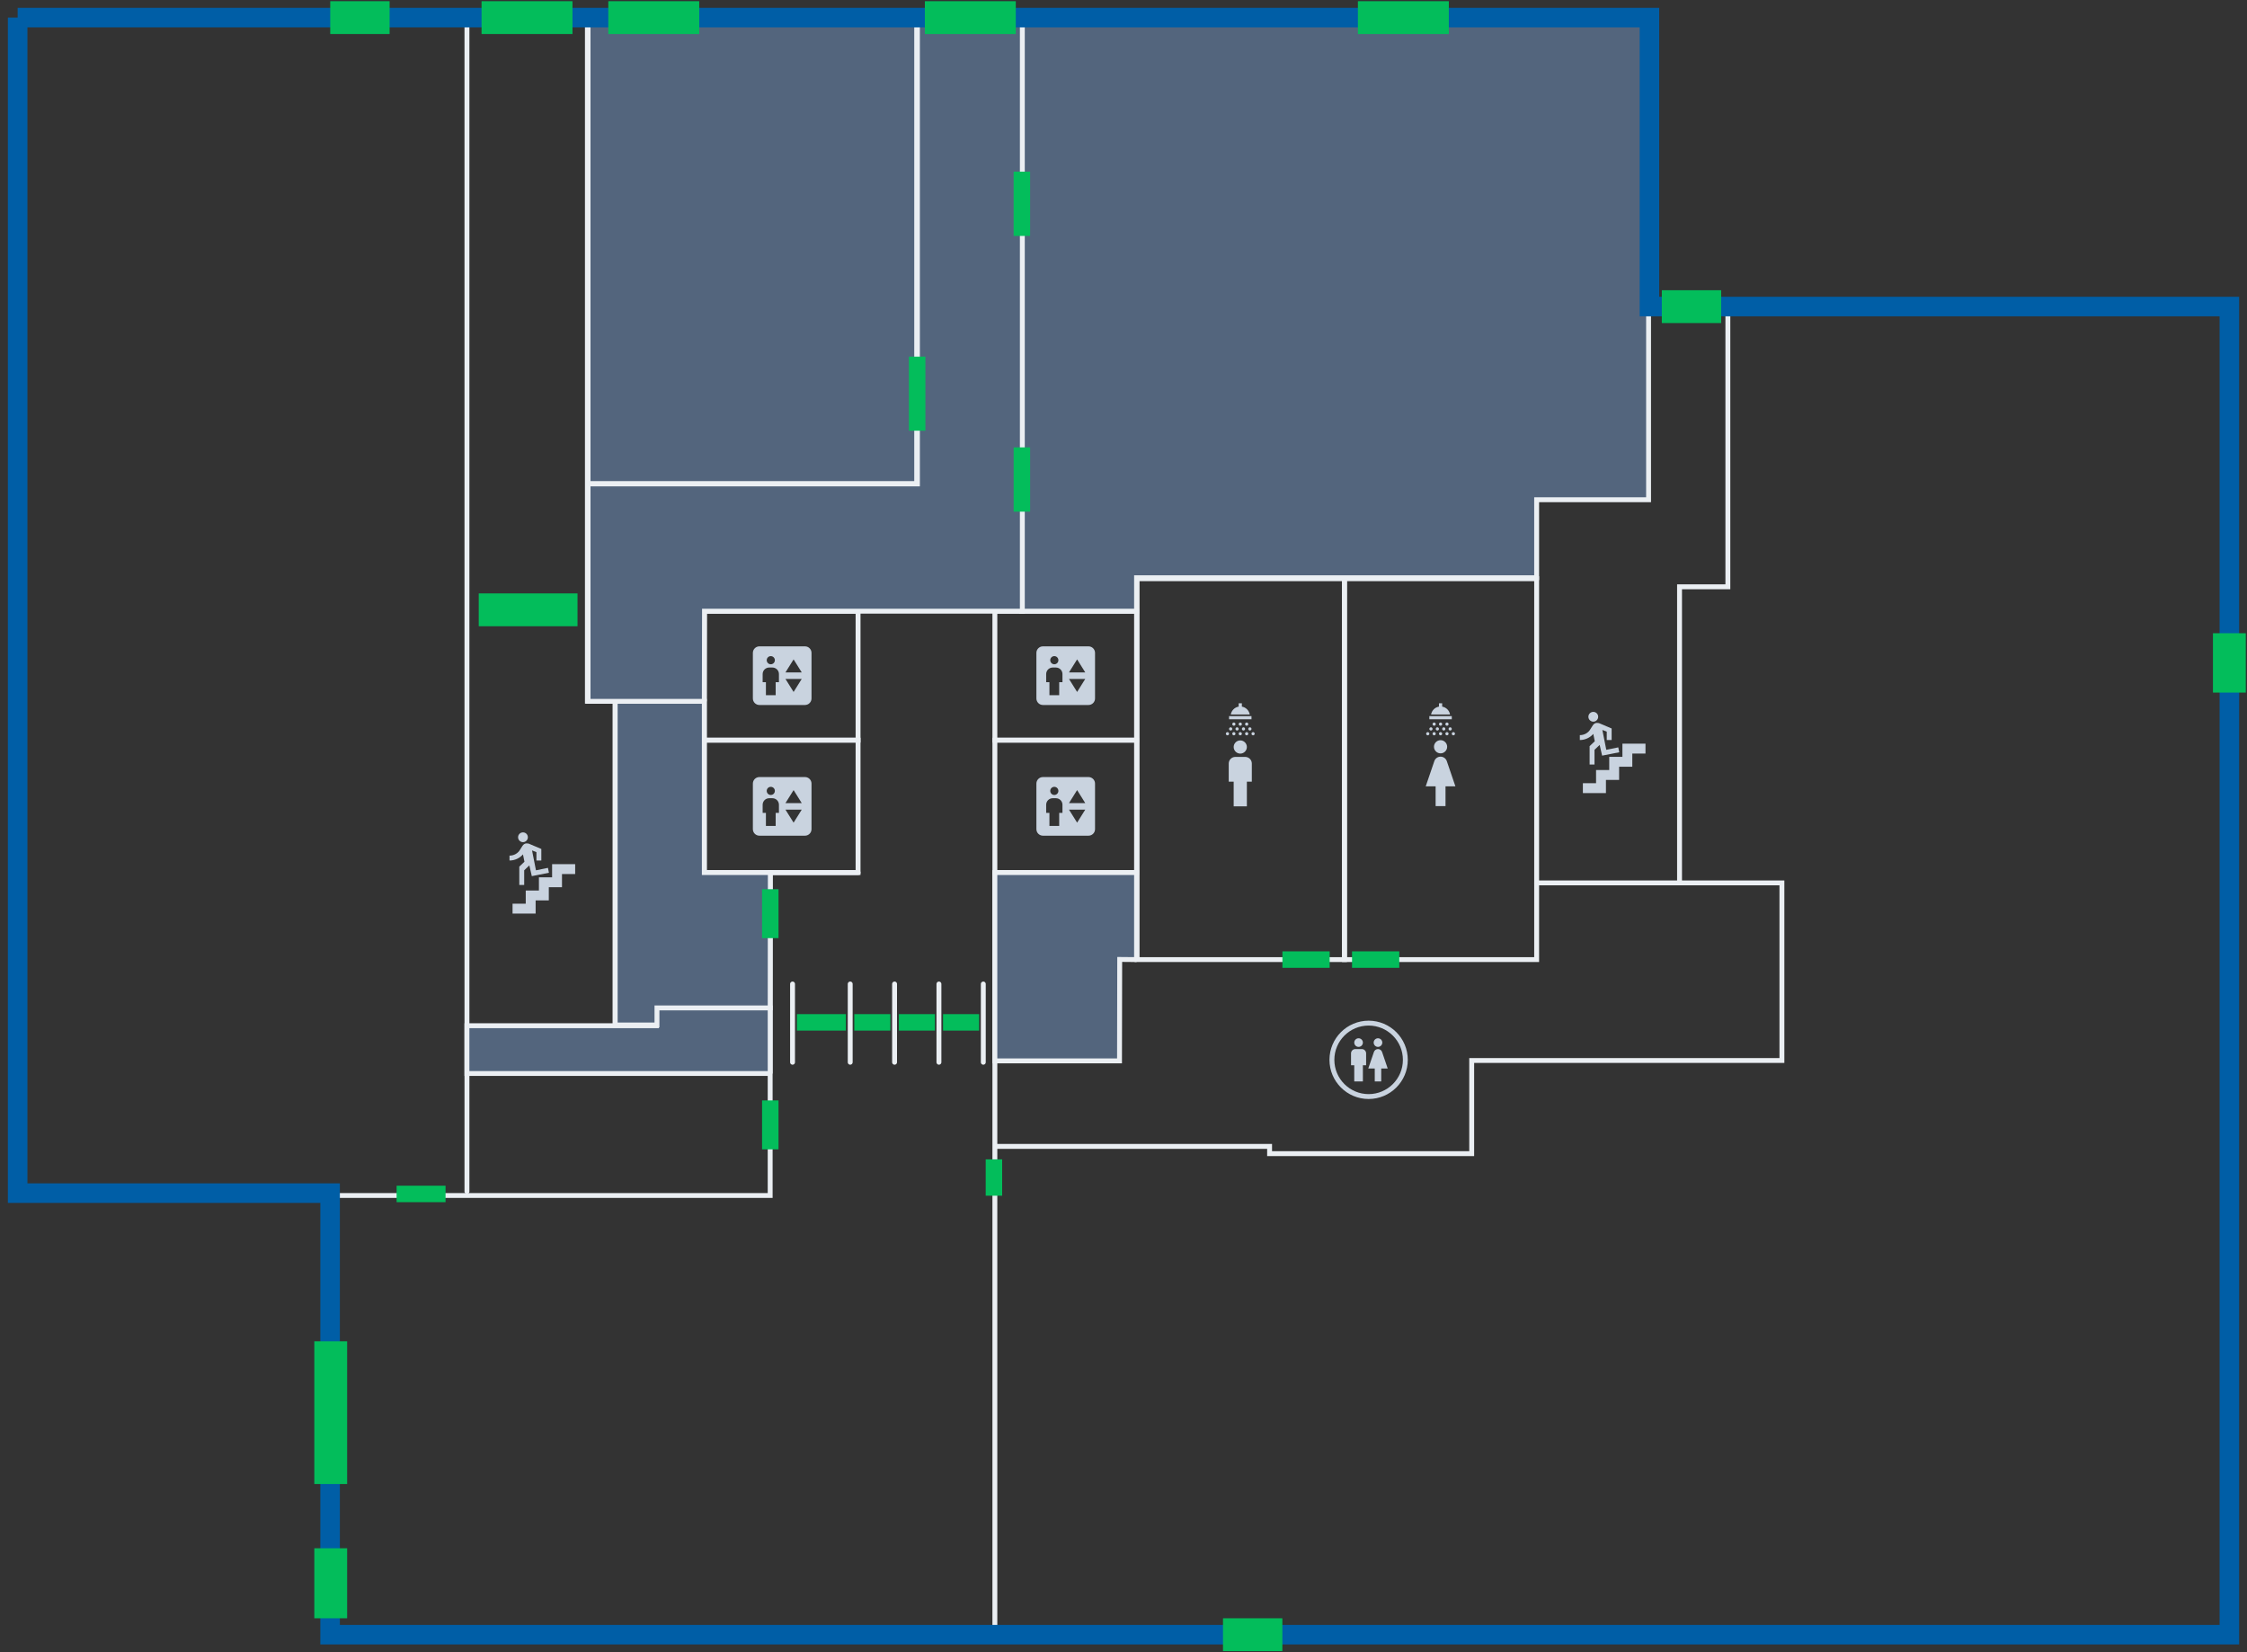 <?xml version="1.0" encoding="UTF-8" standalone="no"?>
<!DOCTYPE svg PUBLIC "-//W3C//DTD SVG 1.1//EN" "http://www.w3.org/Graphics/SVG/1.1/DTD/svg11.dtd">
<svg width="100%" height="100%" viewBox="0 0 45989 33818" version="1.1" xml:space="preserve" style="fill-rule:evenodd;clip-rule:evenodd;stroke-linecap:round;stroke-miterlimit:1.5;" id="svg39" xmlns="http://www.w3.org/2000/svg" xmlns:svg="http://www.w3.org/2000/svg">
	<rect x="0" y="0" width="45989" height="33818" fill="#333333" stroke="none"/>
	<defs id="defs39" />
	<g id="L00">
		<g id="detail">
			<path d="M6759,24468l9003.94,-0l0,-6609.22l1798.9,0" style="fill:none;stroke:#ebeff3;stroke-width:100px;" id="path1" />
			<path d="M20361.8,17858.8l0,15598.2" style="fill:none;stroke:#ebeff3;stroke-width:100px;" id="path2" />
			<path d="M9556.84,24386.3l0,-24025.3l2465.16,0l0,13990.8l569,-0l0,6641.34" style="fill:none;stroke:#ebeff3;stroke-width:100px;" id="path3" />
			<rect x="23271.8" y="11844.3" width="4245.63" height="7795.58" style="fill:none;stroke:#ebeff3;stroke-width:100px;" id="rect3" />
			<rect x="27517.5" y="11844.3" width="3932.75" height="7795.58" style="fill:none;stroke:#ebeff3;stroke-width:100px;" id="rect4" />
			<rect x="14415" y="12508.8" width="3146.84" height="2640" style="fill:none;stroke:#ebeff3;stroke-width:100px;" id="rect5" />
			<rect x="14415" y="15148.8" width="3146.84" height="2710" style="fill:none;stroke:#ebeff3;stroke-width:100px;" id="rect6" />
			<rect x="20361.8" y="12508.8" width="2900" height="2640" style="fill:none;stroke:#ebeff3;stroke-width:100px;" id="rect7" />
			<rect x="20361.8" y="15148.8" width="2900" height="2710" style="fill:none;stroke:#ebeff3;stroke-width:100px;" id="rect8" />
			<path d="M31450.2,18070l5019.78,-0l0,3635.01l-6349,-0l0,1906.27l-4136.46,0l-0,-148.25l-5595.54,0" style="fill:none;stroke:#ebeff3;stroke-width:100px;" id="path8" />
			<path d="M34375,18070l0,-6060l989,-0l0,-5720" style="fill:none;stroke:#ebeff3;stroke-width:100px;" id="path9" />
			<path d="M15762.9,21971l-6206.1,-0l0,-977.866l3877.5,0l0,-365l2328.6,0l0,1342.87Z" style="fill:#53657d;stroke:#ebeff3;stroke-width:100px;" id="path10" />
			<path d="M23261.8,19639.9l-344.839,-3.133l-4,2076.27l-2551.16,-0l0,-3854.22l2900,0l0,1781.08Z" style="fill:#53657d;stroke:#ebeff3;stroke-width:100px;" id="path11" />
			<path d="M20910,12508.8l0,-12147.8l12831,0l0,9867l-2290.78,-0l-0,1596l-8188.38,-0l0,684.784l-2351.84,0Z" style="fill:#53657d;stroke:#ebeff3;stroke-width:100px;" id="path12" />
			<path d="M15766,17858.8l-1351,0l0,-3504.78l-1824,-0l0,6624l855,-0l0,-349.866l2316.94,0l3.061,-2769.35Z" style="fill:#53657d;stroke:#ebeff3;stroke-width:100px;" id="path13" />
			<path d="M14415,14354l-2379,-0l0,-4449l6741,-0l0,-9553l2147,-0l0,12156.8l-6505,0l-4,1845.22Z" style="fill:#53657d;stroke:#ebeff3;stroke-width:100px;" id="path14" />
			<rect x="12036" y="352" width="6725.84" height="9544" style="fill:#53657d;stroke:#ebeff3;stroke-width:100px;" id="rect14" />
			<g id="g16">
				<path d="M33205.8,15220.4l-0,269.769l-269.77,0l0,269.77l-269.769,0l-0,269.77l-269.77,-0l-0,202.327l472.097,-0l-0,-269.77l269.77,0l-0,-269.769l269.769,-0l0,-269.77l269.77,0l-0,-202.327l-472.097,-0Z" style="fill:#c9d3df;fill-rule:nonzero;" id="path15" />
				<path d="M32609.5,14770.3c-54.595,0 -100.174,-46.079 -100.174,-100.173c0,-56.098 45.579,-100.174 100.174,-100.174c55.596,0 100.174,44.076 100.174,100.174c-0,54.094 -44.578,100.173 -100.174,100.173m180.813,695.206l-50.086,-219.38l-105.684,100.174l0,300.521l-100.174,-0l0,-375.652l105.684,-100.174l-30.553,-150.26c-64.612,75.13 -164.786,125.217 -275.478,125.217l-0,-100.174c95.666,0 175.304,-50.087 215.874,-121.21l50.087,-79.137c20.035,-31.054 50.087,-50.087 84.647,-50.087c15.527,-0 25.044,4.007 40.57,4.007l259.951,110.191l0,236.41l-100.173,0l-0,-171.297l-89.656,-35.061l80.139,406.706l245.426,-50.087l20.035,100.173l-350.609,69.12Z" style="fill:#c9d3df;fill-rule:nonzero;" id="path16" />
			</g>
			<g id="g18">
				<path d="M11299.8,17686.4l-0,269.769l-269.77,0l0,269.77l-269.769,0l-0,269.77l-269.77,-0l-0,202.327l472.097,-0l-0,-269.77l269.77,0l-0,-269.769l269.769,-0l0,-269.77l269.77,0l-0,-202.327l-472.097,-0Z" style="fill:#c9d3df;fill-rule:nonzero;" id="path17" />
				<path d="M10703.5,17236.3c-54.595,0 -100.174,-46.079 -100.174,-100.173c0,-56.098 45.579,-100.174 100.174,-100.174c55.596,-0 100.174,44.076 100.174,100.174c-0,54.094 -44.578,100.173 -100.174,100.173m180.813,695.206l-50.086,-219.38l-105.684,100.174l0,300.521l-100.174,-0l0,-375.652l105.684,-100.174l-30.553,-150.26c-64.612,75.13 -164.786,125.217 -275.478,125.217l-0,-100.174c95.666,0 175.304,-50.087 215.874,-121.21l50.087,-79.137c20.035,-31.054 50.087,-50.087 84.647,-50.087c15.527,-0 25.044,4.007 40.57,4.007l259.951,110.191l0,236.41l-100.173,0l-0,-171.297l-89.656,-35.061l80.139,406.706l245.426,-50.087l20.035,100.173l-350.609,69.12Z" style="fill:#c9d3df;fill-rule:nonzero;" id="path18" />
			</g>
			<path d="M25646.8,14984.2c17.987,0 32.788,14.802 32.788,32.789c0,17.987 -14.801,32.788 -32.788,32.788c-17.987,0 -32.788,-14.801 -32.788,-32.788c-0,-17.987 14.801,-32.789 32.788,-32.789m-131.153,0c17.987,0 32.788,14.802 32.788,32.789c0,17.987 -14.801,32.788 -32.788,32.788c-17.987,0 -32.788,-14.801 -32.788,-32.788c-0,-17.987 14.801,-32.789 32.788,-32.789m-131.153,0c17.987,0 32.788,14.802 32.788,32.789c-0,17.987 -14.801,32.788 -32.788,32.788c-17.987,0 -32.789,-14.801 -32.789,-32.788c0,-17.987 14.802,-32.789 32.789,-32.789m-131.154,0c17.988,0 32.789,14.802 32.789,32.789c-0,17.987 -14.801,32.788 -32.789,32.788c-17.987,0 -32.788,-14.801 -32.788,-32.788c0,-17.987 14.801,-32.789 32.788,-32.789m-131.153,0c17.987,0 32.789,14.802 32.789,32.789c-0,17.987 -14.802,32.788 -32.789,32.788c-17.987,0 -32.788,-14.801 -32.788,-32.788c-0,-17.987 14.801,-32.789 32.788,-32.789m65.577,-98.364c17.987,-0 32.788,14.801 32.788,32.788c0,17.987 -14.801,32.788 -32.788,32.788c-17.987,0 -32.788,-14.801 -32.788,-32.788c-0,-17.987 14.801,-32.788 32.788,-32.788m131.153,-0c17.987,-0 32.788,14.801 32.788,32.788c0,17.987 -14.801,32.788 -32.788,32.788c-17.987,0 -32.788,-14.801 -32.788,-32.788c-0,-17.987 14.801,-32.788 32.788,-32.788m131.153,-0c17.987,-0 32.789,14.801 32.789,32.788c-0,17.987 -14.802,32.788 -32.789,32.788c-17.987,0 -32.788,-14.801 -32.788,-32.788c-0,-17.987 14.801,-32.788 32.788,-32.788m131.153,-0c17.988,-0 32.789,14.801 32.789,32.788c-0,17.987 -14.801,32.788 -32.789,32.788c-17.987,0 -32.788,-14.801 -32.788,-32.788c0,-17.987 14.801,-32.788 32.788,-32.788m-327.883,-98.365c17.988,-0 32.789,14.801 32.789,32.788c-0,17.987 -14.801,32.788 -32.789,32.788c-17.987,0 -32.788,-14.801 -32.788,-32.788c0,-17.987 14.801,-32.788 32.788,-32.788m131.154,-0c17.987,-0 32.788,14.801 32.788,32.788c-0,17.987 -14.801,32.788 -32.788,32.788c-17.987,0 -32.789,-14.801 -32.789,-32.788c0,-17.987 14.802,-32.788 32.789,-32.788m131.153,-0c17.987,-0 32.788,14.801 32.788,32.788c0,17.987 -14.801,32.788 -32.788,32.788c-17.987,0 -32.788,-14.801 -32.788,-32.788c-0,-17.987 14.801,-32.788 32.788,-32.788m98.365,-65.577l-459.036,0l-0,-65.577l459.036,0l-0,65.577m-35.412,-98.365l-388.213,0c13.771,-81.971 79.348,-147.547 161.318,-161.318l0,-68.2l65.577,-0l-0,68.2c81.971,13.771 147.547,79.347 161.318,161.318Z" style="fill:#c9d3df;fill-rule:nonzero;" id="path19" />
			<path d="M25384.5,15153.8c74.06,-0 135.002,60.942 135.002,135.002c-0,74.06 -60.942,135.002 -135.002,135.002c-74.06,-0 -135.002,-60.942 -135.002,-135.002c-0,-74.06 60.942,-135.002 135.002,-135.002m-101.252,337.505l202.503,0c74.06,0 135.003,60.942 135.003,135.002l-0,371.256l-101.252,0l-0,506.258l-270.004,0l-0,-506.258l-101.252,0l-0,-371.256c-0,-74.06 60.942,-135.002 135.002,-135.002Z" style="fill:#c9d3df;fill-rule:nonzero;" id="path20" />
			<path d="M29746.1,14984.2c17.988,0 32.789,14.802 32.789,32.789c-0,17.987 -14.801,32.788 -32.789,32.788c-17.987,0 -32.788,-14.801 -32.788,-32.788c0,-17.987 14.801,-32.789 32.788,-32.789m-131.153,0c17.987,0 32.789,14.802 32.789,32.789c-0,17.987 -14.802,32.788 -32.789,32.788c-17.987,0 -32.788,-14.801 -32.788,-32.788c-0,-17.987 14.801,-32.789 32.788,-32.789m-131.153,0c17.987,0 32.788,14.802 32.788,32.789c0,17.987 -14.801,32.788 -32.788,32.788c-17.987,0 -32.788,-14.801 -32.788,-32.788c-0,-17.987 14.801,-32.789 32.788,-32.789m-131.153,0c17.987,0 32.788,14.802 32.788,32.789c0,17.987 -14.801,32.788 -32.788,32.788c-17.987,0 -32.788,-14.801 -32.788,-32.788c-0,-17.987 14.801,-32.789 32.788,-32.789m-131.153,0c17.987,0 32.788,14.802 32.788,32.789c-0,17.987 -14.801,32.788 -32.788,32.788c-17.988,0 -32.789,-14.801 -32.789,-32.788c0,-17.987 14.801,-32.789 32.789,-32.789m65.576,-98.364c17.987,-0 32.789,14.801 32.789,32.788c-0,17.987 -14.802,32.788 -32.789,32.788c-17.987,0 -32.788,-14.801 -32.788,-32.788c-0,-17.987 14.801,-32.788 32.788,-32.788m131.153,-0c17.988,-0 32.789,14.801 32.789,32.788c-0,17.987 -14.801,32.788 -32.789,32.788c-17.987,0 -32.788,-14.801 -32.788,-32.788c0,-17.987 14.801,-32.788 32.788,-32.788m131.154,-0c17.987,-0 32.788,14.801 32.788,32.788c-0,17.987 -14.801,32.788 -32.788,32.788c-17.988,0 -32.789,-14.801 -32.789,-32.788c0,-17.987 14.801,-32.788 32.789,-32.788m131.153,-0c17.987,-0 32.788,14.801 32.788,32.788c0,17.987 -14.801,32.788 -32.788,32.788c-17.987,0 -32.788,-14.801 -32.788,-32.788c-0,-17.987 14.801,-32.788 32.788,-32.788m-327.883,-98.365c17.987,-0 32.788,14.801 32.788,32.788c0,17.987 -14.801,32.788 -32.788,32.788c-17.987,0 -32.788,-14.801 -32.788,-32.788c-0,-17.987 14.801,-32.788 32.788,-32.788m131.153,-0c17.987,-0 32.788,14.801 32.788,32.788c0,17.987 -14.801,32.788 -32.788,32.788c-17.987,0 -32.788,-14.801 -32.788,-32.788c-0,-17.987 14.801,-32.788 32.788,-32.788m131.153,-0c17.987,-0 32.789,14.801 32.789,32.788c-0,17.987 -14.802,32.788 -32.789,32.788c-17.987,0 -32.788,-14.801 -32.788,-32.788c-0,-17.987 14.801,-32.788 32.788,-32.788m98.365,-65.577l-459.036,0l-0,-65.577l459.036,0l0,65.577m-35.411,-98.365l-388.214,0c13.771,-81.971 79.348,-147.547 161.319,-161.318l-0,-68.2l65.576,-0l0,68.2c81.971,13.771 147.548,79.347 161.319,161.318Z" style="fill:#c9d3df;fill-rule:nonzero;" id="path21" />
			<path d="M29483.8,15148.8c74.059,0 135,60.942 135,135c0,74.059 -60.941,135 -135,135c-74.059,0 -135,-60.941 -135,-135c0,-74.058 60.941,-135 135,-135m-101.25,1350l0,-405l-202.5,0l174.825,-512.325c16.875,-55.35 68.175,-95.175 128.925,-95.175c60.75,0 112.05,39.825 128.925,95.175l174.825,512.325l-202.5,0l0,405l-202.5,0Z" style="fill:#c9d3df;fill-rule:nonzero;" id="path22" />
			<path d="M28011.5,20890c-442.36,-0 -801.5,359.14 -801.5,801.5c0,442.36 359.14,801.5 801.5,801.5c442.36,-0 801.5,-359.14 801.5,-801.5c0,-442.36 -359.14,-801.5 -801.5,-801.5Zm0,100c387.168,-0 701.5,314.332 701.5,701.5c0,387.168 -314.332,701.5 -701.5,701.5c-387.168,-0 -701.5,-314.332 -701.5,-701.5c0,-387.168 314.332,-701.5 701.5,-701.5Zm-271.975,480.75l132.45,-0c48.44,-0 88.3,39.86 88.3,88.3l-0,242.825l-66.225,-0l-0,331.125l-176.6,-0l-0,-331.125l-66.225,-0l-0,-242.825c-0,-48.44 39.86,-88.3 88.3,-88.3Zm397.35,662.25l-0,-264.9l-132.45,-0l114.348,-335.099c11.038,-36.203 44.592,-62.251 84.327,-62.251c39.735,-0 73.289,26.048 84.326,62.251l114.349,335.099l-132.45,-0l-0,264.9l-132.45,-0Zm-331.125,-883c48.44,-0 88.3,39.86 88.3,88.3c-0,48.44 -39.86,88.3 -88.3,88.3c-48.44,-0 -88.3,-39.86 -88.3,-88.3c-0,-48.44 39.86,-88.3 88.3,-88.3Zm397.35,-0c48.44,-0 88.3,39.86 88.3,88.3c-0,48.44 -39.86,88.3 -88.3,88.3c-48.44,-0 -88.3,-39.86 -88.3,-88.3c-0,-48.44 39.86,-88.3 88.3,-88.3Z" style="fill:#c9d3df;" id="path23" />
			<path d="M22278.5,15903.8l-933.334,0c-73.333,0 -133.333,60 -133.333,133.334l0,933.333c0,73.333 60,133.333 133.333,133.333l933.334,0c73.333,0 133.333,-60 133.333,-133.333l0,-933.333c0,-73.334 -60,-133.334 -133.333,-133.334m-700,200c46,0 83.333,37.334 83.333,83.334c0,46 -37.333,83.333 -83.333,83.333c-46,0 -83.334,-37.333 -83.334,-83.333c0,-46 37.334,-83.334 83.334,-83.334m166.666,533.334l-66.666,-0l-0,266.666l-200,0l-0,-266.666l-66.667,-0l0,-166.667c0,-73.333 60,-133.333 133.333,-133.333l66.667,-0c73.333,-0 133.333,60 133.333,133.333l0,166.667m300,200l-166.666,-266.667l333.333,0l-166.667,266.667m-166.666,-400l166.666,-266.667l166.667,266.667l-333.333,-0Z" style="fill:#c9d3df;fill-rule:nonzero;" id="path24" />
			<path d="M22278.5,13228.8l-933.334,0c-73.333,0 -133.333,60 -133.333,133.334l0,933.333c0,73.333 60,133.333 133.333,133.333l933.334,0c73.333,0 133.333,-60 133.333,-133.333l0,-933.333c0,-73.334 -60,-133.334 -133.333,-133.334m-700,200c46,0 83.333,37.334 83.333,83.334c0,46 -37.333,83.333 -83.333,83.333c-46,0 -83.334,-37.333 -83.334,-83.333c0,-46 37.334,-83.334 83.334,-83.334m166.666,533.334l-66.666,-0l-0,266.666l-200,0l-0,-266.666l-66.667,-0l0,-166.667c0,-73.333 60,-133.333 133.333,-133.333l66.667,-0c73.333,-0 133.333,60 133.333,133.333l0,166.667m300,200l-166.666,-266.667l333.333,0l-166.667,266.667m-166.666,-400l166.666,-266.667l166.667,266.667l-333.333,-0Z" style="fill:#c9d3df;fill-rule:nonzero;" id="path25" />
			<path d="M16475.7,15903.8l-933.334,0c-73.333,0 -133.333,60 -133.333,133.334l0,933.333c0,73.333 60,133.333 133.333,133.333l933.334,0c73.333,0 133.333,-60 133.333,-133.333l0,-933.333c0,-73.334 -60,-133.334 -133.333,-133.334m-700,200c46,0 83.333,37.334 83.333,83.334c-0,46 -37.333,83.333 -83.333,83.333c-46,0 -83.334,-37.333 -83.334,-83.333c0,-46 37.334,-83.334 83.334,-83.334m166.666,533.334l-66.666,-0l-0,266.666l-200,0l-0,-266.666l-66.667,-0l-0,-166.667c-0,-73.333 60,-133.333 133.333,-133.333l66.667,-0c73.333,-0 133.333,60 133.333,133.333l0,166.667m300,200l-166.666,-266.667l333.333,0l-166.667,266.667m-166.666,-400l166.666,-266.667l166.667,266.667l-333.333,-0Z" style="fill:#c9d3df;fill-rule:nonzero;" id="path26" />
			<path d="M16475.7,13228.8l-933.334,0c-73.333,0 -133.333,60 -133.333,133.334l0,933.333c0,73.333 60,133.333 133.333,133.333l933.334,0c73.333,0 133.333,-60 133.333,-133.333l0,-933.333c0,-73.334 -60,-133.334 -133.333,-133.334m-700,200c46,0 83.333,37.334 83.333,83.334c-0,46 -37.333,83.333 -83.333,83.333c-46,0 -83.334,-37.333 -83.334,-83.333c0,-46 37.334,-83.334 83.334,-83.334m166.666,533.334l-66.666,-0l-0,266.666l-200,0l-0,-266.666l-66.667,-0l-0,-166.667c-0,-73.333 60,-133.333 133.333,-133.333l66.667,-0c73.333,-0 133.333,60 133.333,133.333l0,166.667m300,200l-166.666,-266.667l333.333,0l-166.667,266.667m-166.666,-400l166.666,-266.667l166.667,266.667l-333.333,-0Z" style="fill:#c9d3df;fill-rule:nonzero;" id="path27" />
			<path d="M16221,20139l0,1602" style="fill:none;stroke:#ebeff3;stroke-width:100px;" id="path28" />
			<path d="M17401,20139l0,1602" style="fill:none;stroke:#ebeff3;stroke-width:100px;" id="path29" />
			<path d="M18309,20139l0,1602" style="fill:none;stroke:#ebeff3;stroke-width:100px;" id="path30" />
			<path d="M19217,20139l0,1602" style="fill:none;stroke:#ebeff3;stroke-width:100px;" id="path31" />
			<path d="M20125,20139l0,1602" style="fill:none;stroke:#ebeff3;stroke-width:100px;" id="path32" />
		</g>
		<g id="outline">
			<path d="M361.34,361l33397.5,0l0,5913.15l11869.2,-0l0,27182.8l-38872,0l0,-9037l-6394.66,0l0,-24059Z" style="fill:none;stroke:#005ea6;stroke-width:400px;" id="path33" />
		</g>
		<g id="doors_contacts">
			<rect id="DRH-L00-009" x="20174" y="23728" width="337" height="744.437" style="fill-rule:evenodd;clip-rule:evenodd;stroke-linecap:round;stroke-miterlimit:1.5;fill:#03bd5b;stroke-width:0.862" />
			<path id="DRH-L00-038" d="M26246,33793l-0,-672l-1215,0l-0,672l1215,0Z" style="fill:#03bd5b;" />
			<rect id="DRH-L00-012" x="45292" y="12960" width="672" height="1215" style="fill:#03bd5b;" />
			<path id="DRH-L00-013" d="M35227,6612l0,-672l-1215,0l0,672l1215,0Z" style="fill-rule:evenodd;clip-rule:evenodd;stroke-linecap:round;stroke-miterlimit:1.5;fill:#03bd5b" />
			<rect id="DRH-L00-027" x="20746.143" y="9156.143" width="337" height="1315.866" style="fill-rule:evenodd;clip-rule:evenodd;stroke-linecap:round;stroke-miterlimit:1.5;fill:#03bd5b;stroke-width:1.146" />
			<rect id="DRH-L00-029" x="18603" y="7299" width="337" height="1515.866" style="fill-rule:evenodd;clip-rule:evenodd;stroke-linecap:round;stroke-miterlimit:1.5;fill:#03bd5b;stroke-width:1.23" />
			<rect id="DRH-L00-025" x="20746" y="3513" width="337" height="1315.866" style="fill-rule:evenodd;clip-rule:evenodd;stroke-linecap:round;stroke-miterlimit:1.5;fill:#03bd5b;stroke-width:1.146" />
			<path id="DRH-L00-014" d="M29653,697l-0,-672l-1861,0l-0,672l1861,0Z" style="fill-rule:evenodd;clip-rule:evenodd;stroke-linecap:round;stroke-miterlimit:1.5;fill:#03bd5b" />
			<path id="DRH-L00-016" d="M14311,697l0,-672l-1861,0l0,672l1861,0Z" style="fill-rule:evenodd;clip-rule:evenodd;stroke-linecap:round;stroke-miterlimit:1.5;fill:#03bd5b" />
			<path id="DRH-L00-018" d="M11717,697l0,-672l-1861,0l0,672l1861,0Z" style="fill-rule:evenodd;clip-rule:evenodd;stroke-linecap:round;stroke-miterlimit:1.5;fill:#03bd5b" />
			<path id="DRH-L00-020" d="M7974,697l-0,-672l-1215,0l-0,672l1215,0Z" style="fill-rule:evenodd;clip-rule:evenodd;stroke-linecap:round;stroke-miterlimit:1.5;fill:#03bd5b" />
			<path id="DRH-L00-030" d="m 11819.778,12817.111 v -672 H 9798.284 v 672 z" style="clip-rule:evenodd;fill:#03bd5b;fill-rule:evenodd;stroke-width:1.042;stroke-linecap:round;stroke-miterlimit:1.5" />
			<path id="DRH-L00-006" d="m 9118.866,24604.571 v -337 h -1001.58 v 337 z" style="clip-rule:evenodd;fill:#03bd5b;fill-rule:evenodd;stroke-linecap:round;stroke-miterlimit:1.5" />
			<rect id="revolvingDoor" x="6433" y="27452" width="672" height="2921" style="fill-rule:evenodd;clip-rule:evenodd;stroke-linecap:round;stroke-miterlimit:1.5;fill:#03bd5b" />
		</g>
		<g id="doors_acu">
			<rect id="ACU-01" x="6433" y="31688" width="672" height="1433" style="fill:#03bd5b;" />
			<rect id="ACU-02-D2" x="15597" y="22522" width="337" height="1001.58" style="fill:#03bd5b;" />
			<rect id="ACU-02-D3" x="15597" y="18199" width="337" height="1001.58" style="fill:#03bd5b;" />
			<path id="ACU-18" d="M17312.6,21093l0,-337l-1001.58,0l0,337l1001.58,-0Z" style="fill:#03bd5b;" />
			<path id="ACU-19" d="M18223,21093l0,-337l-738,-0l0,337l738,-0Z" style="fill:#03bd5b;" />
			<path id="ACU-20" d="M19135,21093l0,-337l-738,-0l0,337l738,-0Z" style="fill:#03bd5b;" />
			<path id="ACU-21" d="M20039,21093l0,-337l-738,-0l0,337l738,-0Z" style="fill:#03bd5b;" />
			<path id="ACU-05-D8" d="M27214,19808.4l-0,-337l-967,-0l0,337l967,-0Z" style="fill:#03bd5b;" />
			<path id="ACU-05-D9" d="M28639,19808.4l-0,-337l-967,-0l0,337l967,-0Z" style="fill:#03bd5b;" />
			<path id="ACU-06" d="M20790,697l0,-672l-1861,0l0,672l1861,0Z" style="fill:#03bd5b;" />
		</g>
	</g>
</svg>

